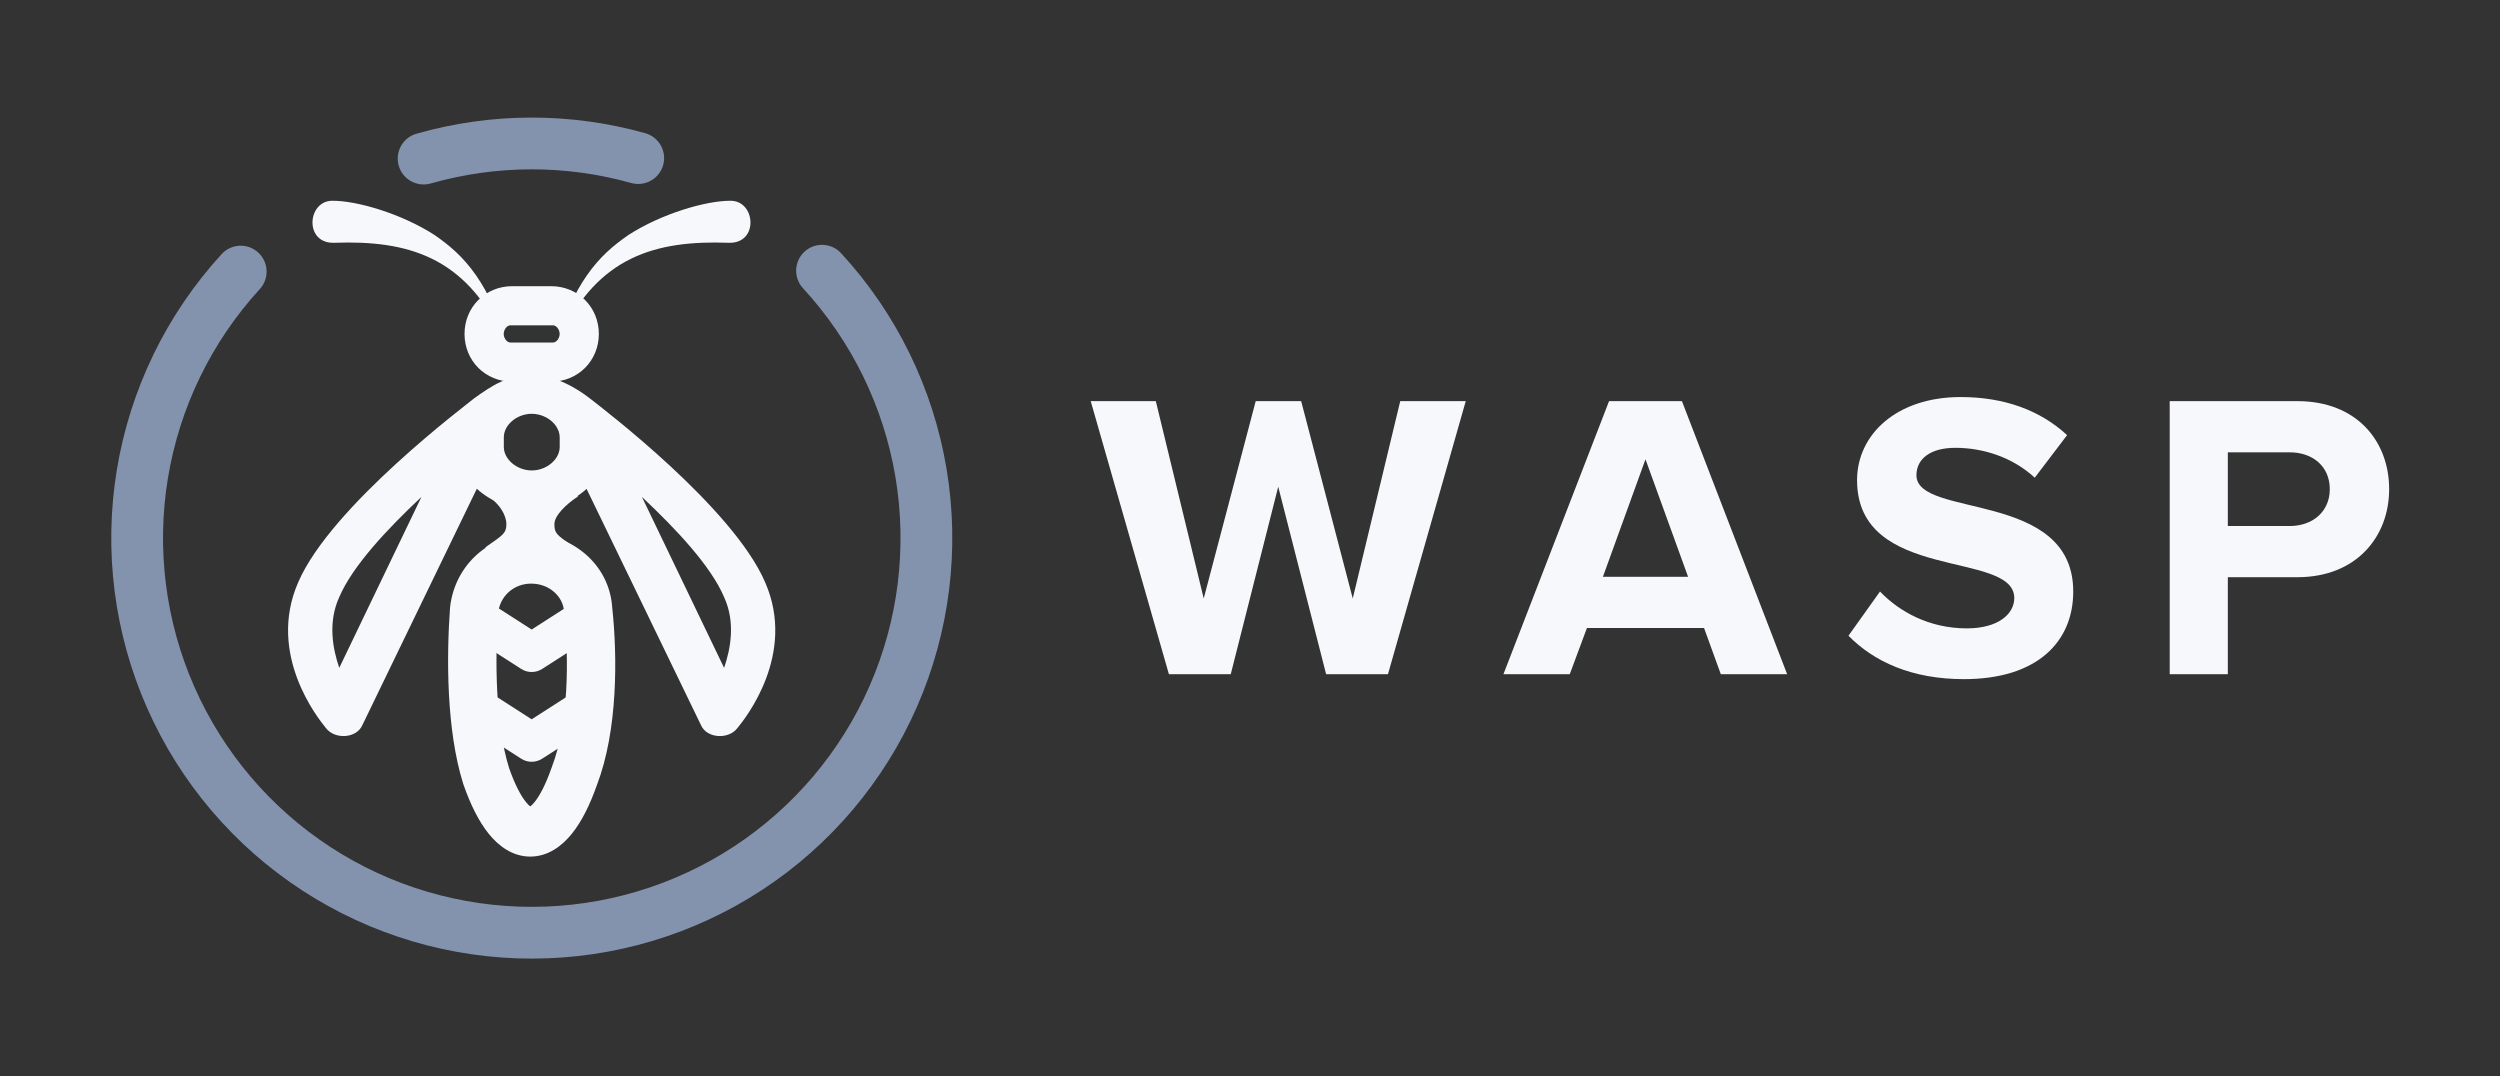 <svg width="230" height="99" viewBox="0 0 230 99" fill="none" xmlns="http://www.w3.org/2000/svg">
<rect x="0" y="0" width="230" height="99" fill="#333333" stroke="none"/>
<path d="M127.692 62.029L134.849 36.905H128.822L124.453 55.061L119.707 36.905H115.525L110.742 55.061L106.335 36.905H100.346L107.54 62.029H113.228L117.597 44.778L122.004 62.029H127.692Z" fill="#F6F8FC"/>
<path d="M164.418 62.029L154.738 36.905H148.033L138.315 62.029H144.417L145.999 57.773H156.772L158.316 62.029H164.418ZM155.303 53.064H147.468L151.385 42.254L155.303 53.064Z" fill="#F6F8FC"/>
<path d="M180.681 62.481C187.461 62.481 190.738 59.015 190.738 54.42C190.738 45.041 176.312 47.715 176.312 43.723C176.312 42.216 177.592 41.199 179.89 41.199C182.451 41.199 185.163 42.066 187.197 43.949L190.173 40.031C187.687 37.734 184.372 36.528 180.38 36.528C174.466 36.528 170.85 39.994 170.85 44.175C170.85 53.629 185.314 50.578 185.314 55.023C185.314 56.454 183.883 57.81 180.945 57.81C177.479 57.81 174.729 56.266 172.959 54.42L170.059 58.488C172.394 60.861 175.86 62.481 180.681 62.481Z" fill="#F6F8FC"/>
<path d="M204.961 62.029V53.102H211.365C216.789 53.102 219.802 49.373 219.802 45.004C219.802 40.596 216.827 36.905 211.365 36.905H199.613V62.029H204.961ZM210.649 48.394H204.961V41.614H210.649C212.759 41.614 214.34 42.894 214.34 45.004C214.34 47.075 212.759 48.394 210.649 48.394Z" fill="#F6F8FC"/>
<path d="M44.97 45.721C43.979 45.092 54.103 45.05 53.102 45.721C52.1 46.392 51.005 47.411 51.005 48.227C51.005 49.042 51.191 49.228 52.699 50.22C54.206 51.211 43.323 51.278 44.794 50.255C46.266 49.233 46.586 49.053 46.586 48.227C46.586 47.401 45.961 46.351 44.97 45.721Z" fill="#F6F8FC"/>
<path fill-rule="evenodd" clip-rule="evenodd" d="M30.419 77.939C35.94 81.532 42.387 83.44 48.974 83.43C55.561 83.421 62.003 81.493 67.513 77.884C73.024 74.274 77.364 69.139 80.004 63.104C82.645 57.069 83.471 50.396 82.383 43.9C81.295 37.403 78.339 31.364 73.876 26.519C72.985 25.552 73.047 24.046 74.014 23.155C74.981 22.264 76.487 22.326 77.378 23.293C82.467 28.818 85.838 35.705 87.079 43.113C88.32 50.522 87.377 58.131 84.366 65.013C81.355 71.894 76.406 77.751 70.123 81.867C63.839 85.983 56.493 88.18 48.981 88.192C41.47 88.203 34.117 86.027 27.822 81.93C21.526 77.833 16.559 71.992 13.527 65.119C10.496 58.246 9.53 50.64 10.749 43.228C11.968 35.816 15.318 28.919 20.391 23.378C21.279 22.409 22.785 22.342 23.754 23.23C24.724 24.118 24.79 25.624 23.902 26.594C19.454 31.452 16.516 37.5 15.447 44C14.379 50.5 15.225 57.17 17.884 63.197C20.542 69.224 24.898 74.346 30.419 77.939Z" fill="#8493AD"/>
<path fill-rule="evenodd" clip-rule="evenodd" d="M58.075 16.837C52.039 15.146 45.652 15.16 39.624 16.879C38.359 17.239 37.042 16.506 36.682 15.242C36.321 13.977 37.054 12.66 38.319 12.3C45.193 10.34 52.476 10.323 59.359 12.252C60.625 12.606 61.364 13.92 61.01 15.186C60.655 16.452 59.341 17.191 58.075 16.837Z" fill="#8493AD"/>
<path d="M51.597 30.88C55.033 23.62 60.293 22.092 67.033 22.336C69.823 22.436 69.537 18.486 67.233 18.47C64.93 18.453 60.83 19.678 57.828 21.611C56.427 22.577 55.181 23.633 54.001 25.323C52.782 27.068 51.997 28.947 51.597 30.88Z" fill="#F6F8FC"/>
<path d="M46.194 30.88C42.758 23.62 37.498 22.092 30.758 22.336C27.969 22.436 28.255 18.486 30.558 18.47C32.861 18.453 36.962 19.678 39.964 21.611C41.364 22.577 42.61 23.633 43.791 25.323C45.009 27.068 45.794 28.947 46.194 30.88Z" fill="#F6F8FC"/>
<path fill-rule="evenodd" clip-rule="evenodd" d="M48.923 46.839C46.909 46.839 45.11 46.118 43.868 44.964L33.328 66.731C32.791 67.935 30.822 68.051 30.002 67.002C29.989 66.986 29.968 66.959 29.938 66.922C29.272 66.093 24.535 60.201 27.431 53.58C30.456 46.529 43.157 37.06 43.611 36.654C45.312 35.434 46.719 34.511 48.923 34.511C51.099 34.511 53.116 35.752 54.267 36.654C55.419 37.555 67.442 46.69 70.397 53.58C73.293 60.201 68.557 66.093 67.89 66.922C67.861 66.959 67.839 66.986 67.826 67.002C67.007 68.052 65.037 67.935 64.5 66.731L53.965 44.975C52.724 46.123 50.93 46.839 48.923 46.839ZM51.205 39.275L51.396 39.668C51.459 39.849 51.493 40.038 51.493 40.23V41.12C51.493 42.264 50.284 43.281 48.923 43.281C47.562 43.281 46.352 42.264 46.352 41.12V40.23C46.352 39.086 47.562 38.069 48.923 38.069C49.883 38.069 50.767 38.575 51.205 39.275ZM38.772 45.716C35.597 48.699 32.421 52.088 31.212 54.935C30.153 57.24 30.607 59.681 31.212 61.443L38.772 45.716ZM66.617 54.935C65.407 52.088 62.232 48.699 59.056 45.716L66.617 61.443C67.222 59.681 67.675 57.24 66.617 54.935Z" fill="#F6F8FC"/>
<path fill-rule="evenodd" clip-rule="evenodd" d="M47.13 35.115H50.7C53.171 35.115 55.093 33.193 55.093 30.721C55.093 28.25 53.171 26.328 50.7 26.328L47.13 26.328C44.658 26.328 42.736 28.25 42.736 30.721C42.736 33.193 44.658 35.115 47.13 35.115ZM46.946 29.93C46.644 29.93 46.341 30.326 46.341 30.721C46.341 31.117 46.644 31.513 46.946 31.513H50.883C51.186 31.513 51.489 31.117 51.489 30.721C51.489 30.326 51.186 29.93 50.883 29.93H46.946Z" fill="#F6F8FC"/>
<path fill-rule="evenodd" clip-rule="evenodd" d="M41.413 55.814C41.871 51.931 45.078 49.12 48.864 49.12C52.513 49.12 56.05 51.816 56.324 55.888C56.806 60.388 56.849 67.173 54.918 72.219C54.28 74.035 53.522 75.572 52.614 76.7C51.711 77.821 50.428 78.806 48.785 78.806C47.142 78.806 45.859 77.821 44.956 76.7C44.043 75.565 43.281 74.016 42.641 72.185C42.633 72.162 42.625 72.139 42.618 72.116C41.047 67.13 41.082 60.371 41.403 55.919C41.406 55.884 41.409 55.849 41.413 55.814ZM45.836 56.318C45.527 60.646 45.566 66.597 46.839 70.672C47.386 72.227 47.93 73.221 48.384 73.785C48.568 74.014 48.703 74.132 48.785 74.191C48.867 74.132 49.002 74.014 49.187 73.785C49.644 73.217 50.193 72.212 50.743 70.638C50.752 70.615 50.76 70.593 50.768 70.57C52.313 66.559 52.362 60.629 51.897 56.342C51.893 56.304 51.89 56.266 51.888 56.227C51.812 54.943 50.599 53.693 48.864 53.693C47.266 53.693 46.033 54.832 45.836 56.318Z" fill="#F6F8FC"/>
<path fill-rule="evenodd" clip-rule="evenodd" d="M49.879 61.541C49.291 61.919 48.537 61.919 47.949 61.541L43.237 58.515C42.408 57.982 42.167 56.878 42.7 56.048C43.233 55.218 44.337 54.978 45.167 55.51L48.914 57.917L52.661 55.51C53.491 54.978 54.596 55.218 55.129 56.048C55.661 56.878 55.421 57.982 54.591 58.515L49.879 61.541Z" fill="#F6F8FC"/>
<path fill-rule="evenodd" clip-rule="evenodd" d="M49.879 69.8C49.291 70.178 48.537 70.178 47.949 69.8L43.237 66.774C42.408 66.241 42.167 65.137 42.7 64.307C43.233 63.477 44.337 63.237 45.167 63.769L48.914 66.176L52.661 63.769C53.491 63.237 54.596 63.477 55.129 64.307C55.661 65.137 55.421 66.241 54.591 66.774L49.879 69.8Z" fill="#F6F8FC"/>
</svg>
